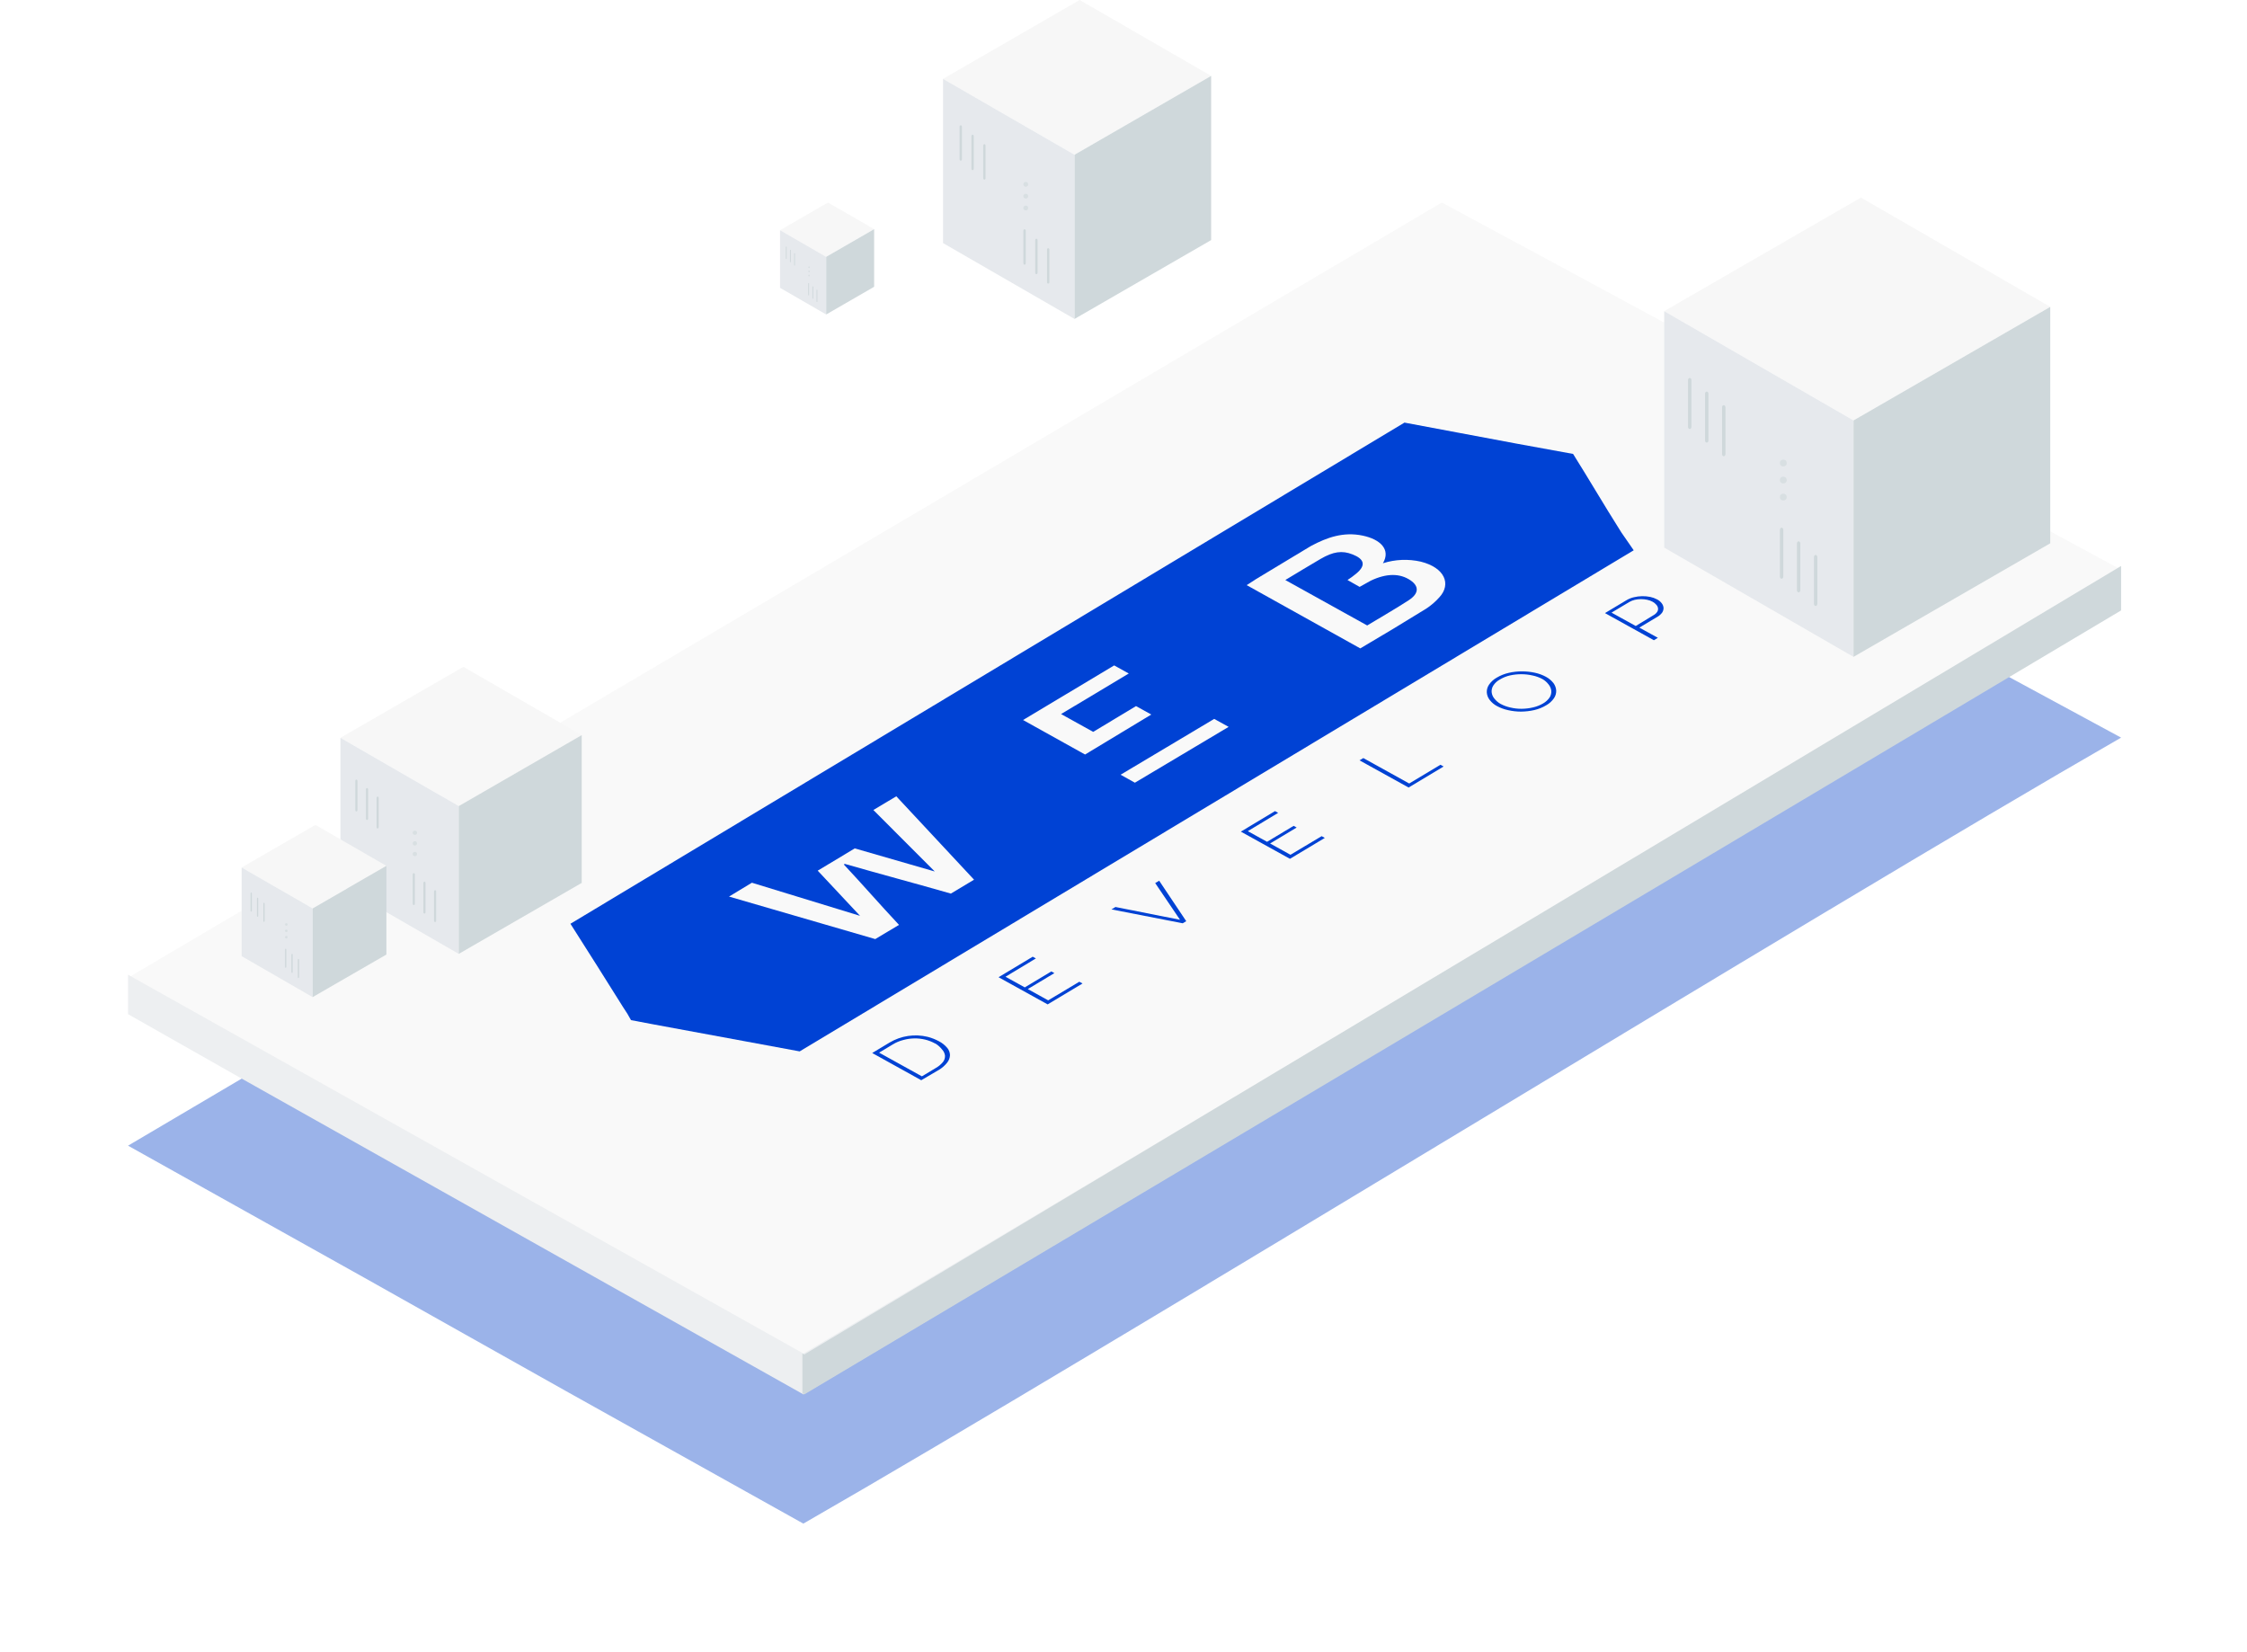 <svg width="351" height="258" viewBox="0 0 351 258" fill="none" xmlns="http://www.w3.org/2000/svg">
<g opacity="0.404" filter="url(#filter0_f_1877_5361)">
<path d="M125.489 238C52.5 197.308 92.953 219.673 20 178.963L225.222 57.869C225.433 57.932 331.333 115.222 331.333 115.222C283.269 142.842 173.552 210.416 125.489 238Z" fill="#0743C9"/>
</g>
<path d="M125.489 211.766C52.5 171.074 92.953 193.439 20 152.729L225.222 31.635C225.433 31.698 331.333 88.988 331.333 88.988C283.269 116.608 173.552 184.182 125.489 211.766Z" fill="#F9F9F9"/>
<path d="M125.498 211.433L20 152.256V158.419L37.714 168.465L125.498 217.813L269.679 131.871V125.599L125.498 211.433Z" fill="#EDEFF1"/>
<path d="M125.644 211.577L125.34 211.415V217.633L125.644 217.813L331.332 95.353V88.409L125.644 211.577Z" fill="#CFD8DB"/>
<path fill-rule="evenodd" clip-rule="evenodd" d="M89.107 144.299L219.391 66.013C222.079 66.513 224.949 67.053 227.881 67.606C233.905 68.74 240.194 69.925 245.729 70.907C246.942 72.838 248.091 74.733 249.239 76.626L249.239 76.627L249.24 76.628L249.24 76.628L249.241 76.63L249.241 76.63L249.242 76.631C250.557 78.8 251.871 80.967 253.276 83.18L255.199 85.959L124.916 164.236C122.079 163.713 119.258 163.19 116.446 162.669L116.411 162.663L116.362 162.654L116.354 162.652L116.345 162.65C111.6 161.771 106.88 160.897 102.152 160.03L98.568 159.352C98.21 158.672 97.81 158.015 97.371 157.385C94.641 153.007 91.874 148.649 89.107 144.299ZM140.416 144.454C138.887 142.824 137.44 141.219 136.013 139.637L136.013 139.636C134.613 138.084 133.233 136.552 131.813 135.04L131.961 134.944C134.731 135.742 137.539 136.517 140.338 137.291L140.338 137.291L140.339 137.291L140.339 137.291C143.093 138.052 145.839 138.811 148.535 139.586L152.154 137.414L140.009 124.387L136.428 126.531L146.018 136.133L133.523 132.526L127.733 136.002L134.344 143.06L117.452 137.888L113.88 140.051L136.723 146.693L140.435 144.472L140.416 144.454ZM212.873 83.67C215.602 84.241 217.29 85.833 216.024 87.984C217.934 87.377 219.971 87.29 221.926 87.731C225.693 88.668 226.741 91.247 224.837 93.306C224.242 93.976 223.562 94.565 222.814 95.057C219.539 97.092 215.782 99.352 212.487 101.285L194.743 91.403L196.236 90.439C198.134 89.285 200.045 88.136 201.955 86.989C202.762 86.504 203.568 86.019 204.373 85.534C204.439 85.496 204.5 85.458 204.56 85.421C204.653 85.363 204.745 85.307 204.847 85.254C207.253 83.974 209.843 83.029 212.873 83.67ZM169.496 117.862L179.841 111.615L177.456 110.297L170.766 114.324L165.748 111.542L176.326 105.207L174.044 103.943L159.81 112.471L169.496 117.862ZM189.67 112.297L191.923 113.542L177.28 122.264L175.046 121.018L189.67 112.297Z" fill="#0042D4"/>
<path d="M200.777 90.603C202.726 89.435 204.488 88.354 206.28 87.31C208.275 86.15 209.66 85.966 211.255 86.595C213.068 87.295 213.488 88.281 211.805 89.642C211.386 89.988 210.947 90.308 210.491 90.603L212.385 91.676C212.923 91.376 213.638 90.969 214.121 90.708C216.557 89.54 218.685 89.522 220.337 90.656C221.675 91.57 221.676 92.704 220.063 93.755C218.014 95.094 215.785 96.351 213.568 97.703L200.777 90.603Z" fill="#0042D4"/>
<path fill-rule="evenodd" clip-rule="evenodd" d="M136.246 164.488L143.915 168.743L143.915 168.733L146.699 167.1C147.18 166.808 147.606 166.432 147.955 165.99C148.225 165.658 148.379 165.248 148.394 164.82C148.388 164.402 148.235 164 147.962 163.684C147.601 163.255 147.158 162.902 146.659 162.647C146.109 162.351 145.526 162.122 144.922 161.965C142.893 161.468 140.75 161.788 138.956 162.857L136.246 164.488ZM144.517 162.394C145.061 162.527 145.585 162.732 146.075 163.004L146.112 163.004C146.523 163.255 146.884 163.579 147.179 163.96C147.418 164.217 147.571 164.542 147.617 164.89C147.637 165.254 147.524 165.613 147.297 165.899C146.972 166.288 146.577 166.613 146.132 166.857L144.008 168.132L137.323 164.432L139.458 163.148C139.971 162.833 140.53 162.599 141.114 162.453C142.225 162.146 143.396 162.126 144.517 162.394Z" fill="#0042D4"/>
<path d="M168.597 153.357L169.099 153.629L163.652 156.894L155.983 152.649L161.318 149.443L161.811 149.715L157.069 152.574L160.08 154.237L164.228 151.745L164.701 152.009L160.553 154.5L163.735 156.264L168.597 153.357Z" fill="#0042D4"/>
<path d="M174.243 141.679L184.33 143.678L180.451 137.942L181.073 137.575L185.299 143.896L184.752 144.224L173.622 142.055L174.243 141.679Z" fill="#0042D4"/>
<path d="M206.454 130.615L206.947 130.888L201.5 134.152L193.831 129.908L199.166 126.702L199.659 126.974L194.917 129.832L197.928 131.496L202.076 129.004L202.549 129.268L198.402 131.759L201.583 133.523L206.454 130.615Z" fill="#0042D4"/>
<path d="M220.039 123.018L212.37 118.773L212.964 118.416L220.131 122.388L225.012 119.462L225.504 119.735L220.039 123.018Z" fill="#0042D4"/>
<path fill-rule="evenodd" clip-rule="evenodd" d="M239.677 110.917C240.333 110.765 240.962 110.511 241.539 110.163C242.018 109.897 242.429 109.524 242.739 109.073C242.981 108.722 243.105 108.303 243.093 107.876C243.066 107.455 242.919 107.051 242.67 106.711C242.345 106.297 241.936 105.956 241.471 105.71C240.942 105.427 240.377 105.22 239.791 105.093C239.124 104.947 238.444 104.874 237.762 104.875C237.056 104.869 236.353 104.947 235.666 105.108C235.009 105.256 234.381 105.508 233.803 105.854C233.325 106.119 232.914 106.492 232.604 106.943C232.359 107.294 232.235 107.714 232.249 108.14C232.273 108.571 232.428 108.983 232.692 109.323C233.005 109.733 233.405 110.069 233.862 110.306C234.403 110.594 234.981 110.805 235.58 110.933C236.242 111.085 236.92 111.161 237.6 111.16C238.299 111.154 238.995 111.073 239.677 110.917ZM235.919 110.514C235.393 110.4 234.885 110.213 234.41 109.959C234.034 109.751 233.704 109.47 233.439 109.132C233.2 108.85 233.051 108.504 233.009 108.137C232.976 107.77 233.066 107.403 233.262 107.092C233.523 106.689 233.882 106.36 234.305 106.136C234.79 105.844 235.318 105.632 235.87 105.508C236.45 105.379 237.043 105.315 237.638 105.318C238.226 105.316 238.813 105.381 239.386 105.513C239.925 105.622 240.446 105.809 240.933 106.067C241.302 106.277 241.625 106.559 241.885 106.894C242.12 107.176 242.273 107.517 242.324 107.88C242.356 108.246 242.27 108.612 242.08 108.925C241.814 109.32 241.46 109.647 241.046 109.881C240.549 110.173 240.008 110.385 239.445 110.509C238.862 110.645 238.265 110.715 237.667 110.718C237.078 110.722 236.491 110.654 235.919 110.514Z" fill="#0042D4"/>
<path fill-rule="evenodd" clip-rule="evenodd" d="M250.711 95.77L258.38 100.024L258.379 99.987L258.973 99.629L256.076 98.039L258.916 96.339C259.211 96.17 259.466 95.938 259.663 95.661C259.8 95.441 259.868 95.185 259.857 94.926C259.829 94.667 259.727 94.421 259.563 94.219C259.366 93.967 259.116 93.764 258.831 93.622C258.504 93.449 258.154 93.323 257.793 93.246C256.947 93.073 256.073 93.088 255.234 93.291C254.827 93.382 254.437 93.538 254.079 93.752L250.711 95.77ZM258.311 96.088L255.528 97.777L255.519 97.787L251.732 95.696L254.515 94.035C254.778 93.885 255.06 93.773 255.353 93.701C255.679 93.627 256.012 93.59 256.345 93.59C256.661 93.588 256.976 93.62 257.285 93.686C257.589 93.745 257.882 93.85 258.153 93.999C258.374 94.117 258.571 94.276 258.733 94.468C258.874 94.616 258.966 94.804 258.995 95.007C259.024 95.203 258.98 95.404 258.874 95.571C258.73 95.786 258.537 95.963 258.311 96.088Z" fill="#0042D4"/>
<path d="M289.534 65.674L259.961 48.605L290.695 30.863L320.268 47.934L289.534 65.674Z" fill="#F7F7F7"/>
<path d="M259.961 48.605V85.54L289.534 102.608V65.674L259.961 48.605Z" fill="#E6E9ED"/>
<path d="M263.948 67.014C263.802 67.014 263.683 66.867 263.683 66.686V59.368C263.683 59.187 263.802 59.04 263.948 59.04C264.095 59.04 264.214 59.187 264.214 59.368V66.686C264.214 66.867 264.095 67.014 263.948 67.014Z" fill="url(#paint0_linear_1877_5361)"/>
<path d="M266.607 69.141C266.46 69.141 266.341 68.994 266.341 68.812V61.495C266.341 61.314 266.46 61.166 266.607 61.166C266.753 61.166 266.872 61.314 266.872 61.495V68.812C266.872 68.994 266.753 69.141 266.607 69.141Z" fill="url(#paint1_linear_1877_5361)"/>
<path d="M269.265 71.267C269.118 71.267 268.999 71.12 268.999 70.939V63.621C268.999 63.44 269.118 63.293 269.265 63.293C269.412 63.293 269.531 63.44 269.531 63.621V70.939C269.531 71.12 269.412 71.267 269.265 71.267Z" fill="url(#paint2_linear_1877_5361)"/>
<path d="M278.302 90.406C278.156 90.406 278.037 90.259 278.037 90.078V82.76C278.037 82.579 278.156 82.432 278.302 82.432C278.449 82.432 278.568 82.579 278.568 82.76V90.078C278.568 90.259 278.449 90.406 278.302 90.406Z" fill="url(#paint3_linear_1877_5361)"/>
<path d="M280.961 92.533C280.814 92.533 280.695 92.386 280.695 92.205V84.886C280.695 84.705 280.814 84.558 280.961 84.558C281.107 84.558 281.226 84.705 281.226 84.886V92.205C281.226 92.386 281.107 92.533 280.961 92.533Z" fill="url(#paint4_linear_1877_5361)"/>
<path d="M283.619 94.659C283.472 94.659 283.353 94.512 283.353 94.331V87.013C283.353 86.832 283.472 86.685 283.619 86.685C283.766 86.685 283.885 86.832 283.885 87.013V94.331C283.885 94.512 283.766 94.659 283.619 94.659Z" fill="url(#paint5_linear_1877_5361)"/>
<path opacity="0.6" d="M278.037 77.601V77.693C278.037 77.866 278.137 78.027 278.301 78.115C278.466 78.2 278.668 78.2 278.832 78.113C278.997 78.026 279.099 77.866 279.1 77.693V77.601C279.099 77.427 278.997 77.267 278.832 77.18C278.668 77.093 278.466 77.094 278.302 77.181C278.138 77.268 278.037 77.428 278.037 77.601Z" fill="url(#paint6_linear_1877_5361)"/>
<path opacity="0.6" d="M278.037 74.942V75.033C278.036 75.207 278.137 75.367 278.301 75.455C278.466 75.542 278.669 75.543 278.834 75.456C278.999 75.368 279.101 75.207 279.1 75.033V74.942C279.099 74.769 278.997 74.609 278.832 74.524C278.669 74.436 278.466 74.435 278.301 74.522C278.137 74.608 278.036 74.769 278.037 74.942Z" fill="url(#paint7_linear_1877_5361)"/>
<path opacity="0.6" d="M278.037 72.284V72.375C278.036 72.549 278.137 72.709 278.301 72.796C278.466 72.884 278.669 72.884 278.834 72.797C278.999 72.71 279.101 72.549 279.1 72.375V72.284C279.099 72.111 278.997 71.951 278.832 71.865C278.669 71.778 278.466 71.777 278.301 71.863C278.137 71.95 278.036 72.11 278.037 72.284Z" fill="url(#paint8_linear_1877_5361)"/>
<path d="M289.534 65.674L320.268 47.934V84.868L289.534 102.608V65.674Z" fill="url(#paint9_linear_1877_5361)"/>
<path d="M167.847 24.174L147.311 12.321L168.653 0L189.19 11.855L167.847 24.174Z" fill="#F7F7F7"/>
<path d="M147.311 12.321V37.97L167.847 49.823V24.174L147.311 12.321Z" fill="#E6E9ED"/>
<path d="M150.08 25.105C149.978 25.105 149.895 25.003 149.895 24.877V19.795C149.895 19.669 149.978 19.567 150.08 19.567C150.182 19.567 150.264 19.669 150.264 19.795V24.877C150.264 25.003 150.182 25.105 150.08 25.105Z" fill="url(#paint10_linear_1877_5361)"/>
<path d="M151.926 26.581C151.824 26.581 151.741 26.479 151.741 26.353V21.272C151.741 21.146 151.824 21.044 151.926 21.044C152.028 21.044 152.11 21.146 152.11 21.272V26.353C152.11 26.479 152.028 26.581 151.926 26.581Z" fill="url(#paint11_linear_1877_5361)"/>
<path d="M153.772 28.058C153.67 28.058 153.587 27.956 153.587 27.83V22.749C153.587 22.623 153.67 22.52 153.772 22.52C153.873 22.52 153.956 22.623 153.956 22.749V27.83C153.956 27.956 153.873 28.058 153.772 28.058Z" fill="url(#paint12_linear_1877_5361)"/>
<path d="M160.048 41.349C159.946 41.349 159.863 41.247 159.863 41.121V36.039C159.863 35.913 159.946 35.811 160.048 35.811C160.15 35.811 160.232 35.913 160.232 36.039V41.121C160.232 41.247 160.15 41.349 160.048 41.349Z" fill="url(#paint13_linear_1877_5361)"/>
<path d="M161.894 42.826C161.792 42.826 161.709 42.724 161.709 42.598V37.516C161.709 37.39 161.792 37.288 161.894 37.288C161.996 37.288 162.078 37.39 162.078 37.516V42.598C162.078 42.724 161.996 42.826 161.894 42.826Z" fill="url(#paint14_linear_1877_5361)"/>
<path d="M163.74 44.303C163.638 44.303 163.555 44.201 163.555 44.075V38.993C163.555 38.867 163.638 38.765 163.74 38.765C163.842 38.765 163.924 38.867 163.924 38.993V44.075C163.924 44.201 163.842 44.303 163.74 44.303Z" fill="url(#paint15_linear_1877_5361)"/>
<path opacity="0.6" d="M159.863 32.457V32.521C159.863 32.641 159.933 32.753 160.047 32.814C160.161 32.873 160.302 32.873 160.416 32.812C160.53 32.752 160.601 32.641 160.602 32.521V32.457C160.601 32.336 160.53 32.225 160.416 32.164C160.302 32.104 160.161 32.105 160.047 32.165C159.933 32.225 159.863 32.337 159.863 32.457Z" fill="url(#paint16_linear_1877_5361)"/>
<path opacity="0.6" d="M159.863 30.61V30.673C159.863 30.794 159.933 30.905 160.047 30.966C160.161 31.027 160.302 31.027 160.417 30.966C160.532 30.906 160.602 30.794 160.602 30.673V30.61C160.601 30.489 160.53 30.379 160.416 30.319C160.302 30.258 160.161 30.258 160.047 30.318C159.933 30.378 159.863 30.489 159.863 30.61Z" fill="url(#paint17_linear_1877_5361)"/>
<path opacity="0.6" d="M159.863 28.764V28.828C159.863 28.948 159.933 29.059 160.047 29.12C160.161 29.181 160.302 29.181 160.417 29.121C160.532 29.06 160.602 28.948 160.602 28.828V28.764C160.601 28.644 160.53 28.533 160.416 28.474C160.302 28.413 160.161 28.412 160.047 28.472C159.933 28.532 159.863 28.644 159.863 28.764Z" fill="url(#paint18_linear_1877_5361)"/>
<path d="M167.847 24.174L189.19 11.855V37.504L167.847 49.823V24.174Z" fill="url(#paint19_linear_1877_5361)"/>
<path d="M71.661 125.92L53.178 115.252L72.386 104.163L90.869 114.833L71.661 125.92Z" fill="#F7F7F7"/>
<path d="M53.178 115.252V138.336L71.661 149.004V125.92L53.178 115.252Z" fill="#E6E9ED"/>
<path d="M55.67 126.758C55.578 126.758 55.503 126.666 55.503 126.552V121.979C55.503 121.866 55.578 121.774 55.67 121.774C55.761 121.774 55.836 121.866 55.836 121.979V126.552C55.836 126.666 55.761 126.758 55.67 126.758Z" fill="url(#paint20_linear_1877_5361)"/>
<path d="M57.331 128.087C57.239 128.087 57.165 127.995 57.165 127.881V123.308C57.165 123.195 57.239 123.103 57.331 123.103C57.423 123.103 57.497 123.195 57.497 123.308V127.881C57.497 127.995 57.423 128.087 57.331 128.087Z" fill="url(#paint21_linear_1877_5361)"/>
<path d="M58.992 129.416C58.901 129.416 58.826 129.324 58.826 129.21V124.637C58.826 124.524 58.901 124.432 58.992 124.432C59.084 124.432 59.158 124.524 59.158 124.637V129.21C59.158 129.324 59.084 129.416 58.992 129.416Z" fill="url(#paint22_linear_1877_5361)"/>
<path d="M64.641 141.378C64.549 141.378 64.475 141.286 64.475 141.172V136.599C64.475 136.485 64.549 136.394 64.641 136.394C64.733 136.394 64.807 136.485 64.807 136.599V141.172C64.807 141.286 64.733 141.378 64.641 141.378Z" fill="url(#paint23_linear_1877_5361)"/>
<path d="M66.302 142.707C66.211 142.707 66.136 142.615 66.136 142.502V137.928C66.136 137.814 66.211 137.723 66.302 137.723C66.394 137.723 66.469 137.814 66.469 137.928V142.502C66.469 142.615 66.394 142.707 66.302 142.707Z" fill="url(#paint24_linear_1877_5361)"/>
<path d="M67.963 144.036C67.872 144.036 67.797 143.944 67.797 143.831V139.257C67.797 139.144 67.872 139.052 67.963 139.052C68.055 139.052 68.13 139.144 68.13 139.257V143.831C68.13 143.944 68.055 144.036 67.963 144.036Z" fill="url(#paint25_linear_1877_5361)"/>
<path opacity="0.6" d="M64.475 133.375V133.432C64.475 133.54 64.537 133.641 64.64 133.695C64.743 133.749 64.869 133.749 64.972 133.694C65.075 133.64 65.138 133.54 65.139 133.432V133.375C65.138 133.266 65.075 133.166 64.972 133.111C64.869 133.057 64.743 133.057 64.64 133.112C64.538 133.166 64.475 133.266 64.475 133.375Z" fill="url(#paint26_linear_1877_5361)"/>
<path opacity="0.6" d="M64.475 131.713V131.77C64.474 131.878 64.537 131.978 64.64 132.033C64.743 132.088 64.87 132.088 64.973 132.034C65.076 131.979 65.14 131.879 65.139 131.77V131.713C65.139 131.604 65.075 131.505 64.972 131.451C64.87 131.396 64.743 131.396 64.64 131.45C64.537 131.504 64.474 131.604 64.475 131.713Z" fill="url(#paint27_linear_1877_5361)"/>
<path opacity="0.6" d="M64.475 130.051V130.108C64.474 130.217 64.537 130.317 64.64 130.371C64.743 130.426 64.87 130.426 64.973 130.372C65.076 130.318 65.14 130.217 65.139 130.108V130.051C65.139 129.943 65.075 129.843 64.972 129.79C64.87 129.735 64.743 129.734 64.64 129.788C64.537 129.842 64.474 129.943 64.475 130.051Z" fill="url(#paint28_linear_1877_5361)"/>
<path d="M71.661 125.92L90.869 114.833V137.917L71.661 149.004V125.92Z" fill="url(#paint29_linear_1877_5361)"/>
<path d="M129.057 40.12L121.849 35.959L129.34 31.635L136.548 35.796L129.057 40.12Z" fill="#F7F7F7"/>
<path d="M121.849 35.959V44.962L129.057 49.123V40.12L121.849 35.959Z" fill="#E6E9ED"/>
<path d="M122.821 40.447C122.785 40.447 122.756 40.411 122.756 40.367V38.583C122.756 38.539 122.785 38.503 122.821 38.503C122.856 38.503 122.885 38.539 122.885 38.583V40.367C122.885 40.411 122.856 40.447 122.821 40.447Z" fill="url(#paint30_linear_1877_5361)"/>
<path d="M123.469 40.965C123.433 40.965 123.404 40.929 123.404 40.885V39.101C123.404 39.057 123.433 39.021 123.469 39.021C123.504 39.021 123.533 39.057 123.533 39.101V40.885C123.533 40.929 123.504 40.965 123.469 40.965Z" fill="url(#paint31_linear_1877_5361)"/>
<path d="M124.117 41.483C124.081 41.483 124.052 41.447 124.052 41.403V39.62C124.052 39.575 124.081 39.54 124.117 39.54C124.152 39.54 124.181 39.575 124.181 39.62V41.403C124.181 41.447 124.152 41.483 124.117 41.483Z" fill="url(#paint32_linear_1877_5361)"/>
<path d="M126.32 46.148C126.284 46.148 126.255 46.112 126.255 46.068V44.285C126.255 44.24 126.284 44.205 126.32 44.205C126.355 44.205 126.384 44.24 126.384 44.285V46.068C126.384 46.112 126.355 46.148 126.32 46.148Z" fill="url(#paint33_linear_1877_5361)"/>
<path d="M126.968 46.667C126.932 46.667 126.903 46.631 126.903 46.587V44.803C126.903 44.759 126.932 44.723 126.968 44.723C127.003 44.723 127.032 44.759 127.032 44.803V46.587C127.032 46.631 127.003 46.667 126.968 46.667Z" fill="url(#paint34_linear_1877_5361)"/>
<path d="M127.616 47.185C127.58 47.185 127.551 47.149 127.551 47.105V45.322C127.551 45.277 127.58 45.242 127.616 45.242C127.651 45.242 127.68 45.277 127.68 45.322V47.105C127.68 47.149 127.651 47.185 127.616 47.185Z" fill="url(#paint35_linear_1877_5361)"/>
<path opacity="0.6" d="M126.255 43.027V43.049C126.255 43.091 126.279 43.13 126.319 43.152C126.359 43.173 126.408 43.172 126.448 43.151C126.488 43.13 126.513 43.091 126.513 43.049V43.027C126.513 42.985 126.488 42.946 126.448 42.924C126.408 42.903 126.359 42.904 126.319 42.925C126.279 42.946 126.255 42.985 126.255 43.027Z" fill="url(#paint36_linear_1877_5361)"/>
<path opacity="0.6" d="M126.255 42.379V42.401C126.255 42.443 126.279 42.482 126.319 42.504C126.359 42.525 126.409 42.525 126.449 42.504C126.489 42.483 126.514 42.443 126.513 42.401V42.379C126.513 42.337 126.489 42.298 126.448 42.277C126.409 42.256 126.359 42.256 126.319 42.277C126.279 42.298 126.255 42.337 126.255 42.379Z" fill="url(#paint37_linear_1877_5361)"/>
<path opacity="0.6" d="M126.255 41.731V41.753C126.255 41.795 126.279 41.834 126.319 41.855C126.359 41.877 126.409 41.877 126.449 41.856C126.489 41.834 126.514 41.795 126.513 41.753V41.731C126.513 41.688 126.489 41.65 126.448 41.629C126.409 41.608 126.359 41.607 126.319 41.628C126.279 41.65 126.255 41.688 126.255 41.731Z" fill="url(#paint38_linear_1877_5361)"/>
<path d="M129.057 40.12L136.548 35.796V44.799L129.057 49.123V40.12Z" fill="url(#paint39_linear_1877_5361)"/>
<path d="M48.836 141.908L37.747 135.507L49.272 128.854L60.361 135.255L48.836 141.908Z" fill="#F7F7F7"/>
<path d="M37.747 135.507V149.357L48.836 155.758V141.908L37.747 135.507Z" fill="#E6E9ED"/>
<path d="M39.242 142.411C39.187 142.411 39.142 142.355 39.142 142.287V139.543C39.142 139.475 39.187 139.42 39.242 139.42C39.297 139.42 39.342 139.475 39.342 139.543V142.287C39.342 142.355 39.297 142.411 39.242 142.411Z" fill="url(#paint40_linear_1877_5361)"/>
<path d="M40.238 143.208C40.183 143.208 40.139 143.153 40.139 143.085V140.341C40.139 140.273 40.183 140.218 40.238 140.218C40.293 140.218 40.338 140.273 40.338 140.341V143.085C40.338 143.153 40.293 143.208 40.238 143.208Z" fill="url(#paint41_linear_1877_5361)"/>
<path d="M41.235 144.005C41.18 144.005 41.136 143.95 41.136 143.882V141.138C41.136 141.07 41.18 141.015 41.235 141.015C41.291 141.015 41.335 141.07 41.335 141.138V143.882C41.335 143.95 41.291 144.005 41.235 144.005Z" fill="url(#paint42_linear_1877_5361)"/>
<path d="M44.625 151.183C44.569 151.183 44.525 151.127 44.525 151.059V148.315C44.525 148.247 44.569 148.192 44.625 148.192C44.68 148.192 44.724 148.247 44.724 148.315V151.059C44.724 151.127 44.68 151.183 44.625 151.183Z" fill="url(#paint43_linear_1877_5361)"/>
<path d="M45.622 151.98C45.567 151.98 45.522 151.925 45.522 151.857V149.112C45.522 149.045 45.567 148.99 45.622 148.99C45.677 148.99 45.721 149.045 45.721 149.112V151.857C45.721 151.925 45.677 151.98 45.622 151.98Z" fill="url(#paint44_linear_1877_5361)"/>
<path d="M46.618 152.777C46.563 152.777 46.519 152.722 46.519 152.654V149.91C46.519 149.842 46.563 149.787 46.618 149.787C46.673 149.787 46.718 149.842 46.718 149.91V152.654C46.718 152.722 46.673 152.777 46.618 152.777Z" fill="url(#paint45_linear_1877_5361)"/>
<path opacity="0.6" d="M44.525 146.38V146.415C44.525 146.48 44.562 146.54 44.624 146.572C44.685 146.604 44.761 146.604 44.823 146.572C44.884 146.539 44.922 146.48 44.923 146.415V146.38C44.922 146.315 44.884 146.255 44.823 146.223C44.761 146.19 44.685 146.19 44.624 146.223C44.563 146.256 44.525 146.315 44.525 146.38Z" fill="url(#paint46_linear_1877_5361)"/>
<path opacity="0.6" d="M44.525 145.383V145.417C44.525 145.482 44.562 145.542 44.624 145.575C44.685 145.608 44.761 145.608 44.823 145.575C44.885 145.543 44.923 145.482 44.923 145.417V145.383C44.922 145.318 44.884 145.258 44.823 145.227C44.761 145.194 44.685 145.193 44.624 145.226C44.562 145.258 44.525 145.318 44.525 145.383Z" fill="url(#paint47_linear_1877_5361)"/>
<path opacity="0.6" d="M44.525 144.386V144.42C44.525 144.485 44.562 144.545 44.624 144.578C44.685 144.611 44.761 144.611 44.823 144.578C44.885 144.546 44.923 144.486 44.923 144.42V144.386C44.922 144.321 44.884 144.262 44.823 144.23C44.761 144.197 44.685 144.197 44.624 144.229C44.562 144.261 44.525 144.321 44.525 144.386Z" fill="url(#paint48_linear_1877_5361)"/>
<path d="M48.836 141.908L60.361 135.256V149.106L48.836 155.758V141.908Z" fill="url(#paint49_linear_1877_5361)"/>
<defs>
<filter id="filter0_f_1877_5361" x="0.972" y="38.841" width="349.388" height="218.188" filterUnits="userSpaceOnUse" color-interpolation-filters="sRGB">
<feFlood flood-opacity="0" result="BackgroundImageFix"/>
<feBlend mode="normal" in="SourceGraphic" in2="BackgroundImageFix" result="shape"/>
<feGaussianBlur stdDeviation="9.514" result="effect1_foregroundBlur_1877_5361"/>
</filter>
<linearGradient id="paint0_linear_1877_5361" x1="263.683" y1="67.014" x2="264.214" y2="67.014" gradientUnits="userSpaceOnUse">
<stop stop-color="#CFD8DB"/>
<stop offset="1" stop-color="#CFD8DB"/>
</linearGradient>
<linearGradient id="paint1_linear_1877_5361" x1="266.341" y1="69.139" x2="266.872" y2="69.139" gradientUnits="userSpaceOnUse">
<stop stop-color="#CFD8DB"/>
<stop offset="1" stop-color="#CFD8DB"/>
</linearGradient>
<linearGradient id="paint2_linear_1877_5361" x1="268.999" y1="71.264" x2="269.531" y2="71.264" gradientUnits="userSpaceOnUse">
<stop stop-color="#CFD8DB"/>
<stop offset="1" stop-color="#CFD8DB"/>
</linearGradient>
<linearGradient id="paint3_linear_1877_5361" x1="278.029" y1="90.408" x2="278.56" y2="90.408" gradientUnits="userSpaceOnUse">
<stop stop-color="#CFD8DB"/>
<stop offset="1" stop-color="#CFD8DB"/>
</linearGradient>
<linearGradient id="paint4_linear_1877_5361" x1="280.695" y1="92.526" x2="281.226" y2="92.526" gradientUnits="userSpaceOnUse">
<stop stop-color="#CFD8DB"/>
<stop offset="1" stop-color="#CFD8DB"/>
</linearGradient>
<linearGradient id="paint5_linear_1877_5361" x1="283.353" y1="94.659" x2="283.885" y2="94.659" gradientUnits="userSpaceOnUse">
<stop stop-color="#CFD8DB"/>
<stop offset="1" stop-color="#CFD8DB"/>
</linearGradient>
<linearGradient id="paint6_linear_1877_5361" x1="278.037" y1="78.179" x2="279.1" y2="78.179" gradientUnits="userSpaceOnUse">
<stop stop-color="#CFD8DB"/>
<stop offset="1" stop-color="#CFD8DB"/>
</linearGradient>
<linearGradient id="paint7_linear_1877_5361" x1="278.037" y1="75.519" x2="279.1" y2="75.519" gradientUnits="userSpaceOnUse">
<stop stop-color="#CFD8DB"/>
<stop offset="1" stop-color="#CFD8DB"/>
</linearGradient>
<linearGradient id="paint8_linear_1877_5361" x1="278.037" y1="72.861" x2="279.1" y2="72.861" gradientUnits="userSpaceOnUse">
<stop stop-color="#CFD8DB"/>
<stop offset="1" stop-color="#CFD8DB"/>
</linearGradient>
<linearGradient id="paint9_linear_1877_5361" x1="289.534" y1="102.609" x2="320.268" y2="102.609" gradientUnits="userSpaceOnUse">
<stop stop-color="#CFD8DB"/>
<stop offset="1" stop-color="#CFD8DB"/>
</linearGradient>
<linearGradient id="paint10_linear_1877_5361" x1="149.895" y1="25.105" x2="150.264" y2="25.105" gradientUnits="userSpaceOnUse">
<stop stop-color="#CFD8DB"/>
<stop offset="1" stop-color="#CFD8DB"/>
</linearGradient>
<linearGradient id="paint11_linear_1877_5361" x1="151.741" y1="26.58" x2="152.11" y2="26.58" gradientUnits="userSpaceOnUse">
<stop stop-color="#CFD8DB"/>
<stop offset="1" stop-color="#CFD8DB"/>
</linearGradient>
<linearGradient id="paint12_linear_1877_5361" x1="153.587" y1="28.056" x2="153.956" y2="28.056" gradientUnits="userSpaceOnUse">
<stop stop-color="#CFD8DB"/>
<stop offset="1" stop-color="#CFD8DB"/>
</linearGradient>
<linearGradient id="paint13_linear_1877_5361" x1="159.858" y1="41.35" x2="160.227" y2="41.35" gradientUnits="userSpaceOnUse">
<stop stop-color="#CFD8DB"/>
<stop offset="1" stop-color="#CFD8DB"/>
</linearGradient>
<linearGradient id="paint14_linear_1877_5361" x1="161.709" y1="42.821" x2="162.078" y2="42.821" gradientUnits="userSpaceOnUse">
<stop stop-color="#CFD8DB"/>
<stop offset="1" stop-color="#CFD8DB"/>
</linearGradient>
<linearGradient id="paint15_linear_1877_5361" x1="163.555" y1="44.303" x2="163.924" y2="44.303" gradientUnits="userSpaceOnUse">
<stop stop-color="#CFD8DB"/>
<stop offset="1" stop-color="#CFD8DB"/>
</linearGradient>
<linearGradient id="paint16_linear_1877_5361" x1="159.863" y1="32.858" x2="160.602" y2="32.858" gradientUnits="userSpaceOnUse">
<stop stop-color="#CFD8DB"/>
<stop offset="1" stop-color="#CFD8DB"/>
</linearGradient>
<linearGradient id="paint17_linear_1877_5361" x1="159.863" y1="31.011" x2="160.602" y2="31.011" gradientUnits="userSpaceOnUse">
<stop stop-color="#CFD8DB"/>
<stop offset="1" stop-color="#CFD8DB"/>
</linearGradient>
<linearGradient id="paint18_linear_1877_5361" x1="159.863" y1="29.165" x2="160.602" y2="29.165" gradientUnits="userSpaceOnUse">
<stop stop-color="#CFD8DB"/>
<stop offset="1" stop-color="#CFD8DB"/>
</linearGradient>
<linearGradient id="paint19_linear_1877_5361" x1="167.847" y1="49.824" x2="189.19" y2="49.824" gradientUnits="userSpaceOnUse">
<stop stop-color="#CFD8DB"/>
<stop offset="1" stop-color="#CFD8DB"/>
</linearGradient>
<linearGradient id="paint20_linear_1877_5361" x1="55.503" y1="126.758" x2="55.836" y2="126.758" gradientUnits="userSpaceOnUse">
<stop stop-color="#CFD8DB"/>
<stop offset="1" stop-color="#CFD8DB"/>
</linearGradient>
<linearGradient id="paint21_linear_1877_5361" x1="57.165" y1="128.086" x2="57.497" y2="128.086" gradientUnits="userSpaceOnUse">
<stop stop-color="#CFD8DB"/>
<stop offset="1" stop-color="#CFD8DB"/>
</linearGradient>
<linearGradient id="paint22_linear_1877_5361" x1="58.826" y1="129.414" x2="59.158" y2="129.414" gradientUnits="userSpaceOnUse">
<stop stop-color="#CFD8DB"/>
<stop offset="1" stop-color="#CFD8DB"/>
</linearGradient>
<linearGradient id="paint23_linear_1877_5361" x1="64.47" y1="141.379" x2="64.802" y2="141.379" gradientUnits="userSpaceOnUse">
<stop stop-color="#CFD8DB"/>
<stop offset="1" stop-color="#CFD8DB"/>
</linearGradient>
<linearGradient id="paint24_linear_1877_5361" x1="66.136" y1="142.703" x2="66.469" y2="142.703" gradientUnits="userSpaceOnUse">
<stop stop-color="#CFD8DB"/>
<stop offset="1" stop-color="#CFD8DB"/>
</linearGradient>
<linearGradient id="paint25_linear_1877_5361" x1="67.797" y1="144.036" x2="68.13" y2="144.036" gradientUnits="userSpaceOnUse">
<stop stop-color="#CFD8DB"/>
<stop offset="1" stop-color="#CFD8DB"/>
</linearGradient>
<linearGradient id="paint26_linear_1877_5361" x1="64.475" y1="133.735" x2="65.139" y2="133.735" gradientUnits="userSpaceOnUse">
<stop stop-color="#CFD8DB"/>
<stop offset="1" stop-color="#CFD8DB"/>
</linearGradient>
<linearGradient id="paint27_linear_1877_5361" x1="64.475" y1="132.073" x2="65.139" y2="132.073" gradientUnits="userSpaceOnUse">
<stop stop-color="#CFD8DB"/>
<stop offset="1" stop-color="#CFD8DB"/>
</linearGradient>
<linearGradient id="paint28_linear_1877_5361" x1="64.475" y1="130.412" x2="65.139" y2="130.412" gradientUnits="userSpaceOnUse">
<stop stop-color="#CFD8DB"/>
<stop offset="1" stop-color="#CFD8DB"/>
</linearGradient>
<linearGradient id="paint29_linear_1877_5361" x1="71.661" y1="149.005" x2="90.869" y2="149.005" gradientUnits="userSpaceOnUse">
<stop stop-color="#CFD8DB"/>
<stop offset="1" stop-color="#CFD8DB"/>
</linearGradient>
<linearGradient id="paint30_linear_1877_5361" x1="122.756" y1="40.447" x2="122.885" y2="40.447" gradientUnits="userSpaceOnUse">
<stop stop-color="#CFD8DB"/>
<stop offset="1" stop-color="#CFD8DB"/>
</linearGradient>
<linearGradient id="paint31_linear_1877_5361" x1="123.404" y1="40.965" x2="123.533" y2="40.965" gradientUnits="userSpaceOnUse">
<stop stop-color="#CFD8DB"/>
<stop offset="1" stop-color="#CFD8DB"/>
</linearGradient>
<linearGradient id="paint32_linear_1877_5361" x1="124.052" y1="41.483" x2="124.181" y2="41.483" gradientUnits="userSpaceOnUse">
<stop stop-color="#CFD8DB"/>
<stop offset="1" stop-color="#CFD8DB"/>
</linearGradient>
<linearGradient id="paint33_linear_1877_5361" x1="126.253" y1="46.149" x2="126.383" y2="46.149" gradientUnits="userSpaceOnUse">
<stop stop-color="#CFD8DB"/>
<stop offset="1" stop-color="#CFD8DB"/>
</linearGradient>
<linearGradient id="paint34_linear_1877_5361" x1="126.903" y1="46.665" x2="127.032" y2="46.665" gradientUnits="userSpaceOnUse">
<stop stop-color="#CFD8DB"/>
<stop offset="1" stop-color="#CFD8DB"/>
</linearGradient>
<linearGradient id="paint35_linear_1877_5361" x1="127.551" y1="47.185" x2="127.68" y2="47.185" gradientUnits="userSpaceOnUse">
<stop stop-color="#CFD8DB"/>
<stop offset="1" stop-color="#CFD8DB"/>
</linearGradient>
<linearGradient id="paint36_linear_1877_5361" x1="126.255" y1="43.167" x2="126.513" y2="43.167" gradientUnits="userSpaceOnUse">
<stop stop-color="#CFD8DB"/>
<stop offset="1" stop-color="#CFD8DB"/>
</linearGradient>
<linearGradient id="paint37_linear_1877_5361" x1="126.255" y1="42.519" x2="126.513" y2="42.519" gradientUnits="userSpaceOnUse">
<stop stop-color="#CFD8DB"/>
<stop offset="1" stop-color="#CFD8DB"/>
</linearGradient>
<linearGradient id="paint38_linear_1877_5361" x1="126.255" y1="41.871" x2="126.513" y2="41.871" gradientUnits="userSpaceOnUse">
<stop stop-color="#CFD8DB"/>
<stop offset="1" stop-color="#CFD8DB"/>
</linearGradient>
<linearGradient id="paint39_linear_1877_5361" x1="129.057" y1="49.123" x2="136.548" y2="49.123" gradientUnits="userSpaceOnUse">
<stop stop-color="#CFD8DB"/>
<stop offset="1" stop-color="#CFD8DB"/>
</linearGradient>
<linearGradient id="paint40_linear_1877_5361" x1="39.142" y1="142.411" x2="39.342" y2="142.411" gradientUnits="userSpaceOnUse">
<stop stop-color="#CFD8DB"/>
<stop offset="1" stop-color="#CFD8DB"/>
</linearGradient>
<linearGradient id="paint41_linear_1877_5361" x1="40.139" y1="143.207" x2="40.338" y2="143.207" gradientUnits="userSpaceOnUse">
<stop stop-color="#CFD8DB"/>
<stop offset="1" stop-color="#CFD8DB"/>
</linearGradient>
<linearGradient id="paint42_linear_1877_5361" x1="41.136" y1="144.004" x2="41.335" y2="144.004" gradientUnits="userSpaceOnUse">
<stop stop-color="#CFD8DB"/>
<stop offset="1" stop-color="#CFD8DB"/>
</linearGradient>
<linearGradient id="paint43_linear_1877_5361" x1="44.522" y1="151.183" x2="44.721" y2="151.183" gradientUnits="userSpaceOnUse">
<stop stop-color="#CFD8DB"/>
<stop offset="1" stop-color="#CFD8DB"/>
</linearGradient>
<linearGradient id="paint44_linear_1877_5361" x1="45.522" y1="151.977" x2="45.721" y2="151.977" gradientUnits="userSpaceOnUse">
<stop stop-color="#CFD8DB"/>
<stop offset="1" stop-color="#CFD8DB"/>
</linearGradient>
<linearGradient id="paint45_linear_1877_5361" x1="46.519" y1="152.777" x2="46.718" y2="152.777" gradientUnits="userSpaceOnUse">
<stop stop-color="#CFD8DB"/>
<stop offset="1" stop-color="#CFD8DB"/>
</linearGradient>
<linearGradient id="paint46_linear_1877_5361" x1="44.525" y1="146.596" x2="44.923" y2="146.596" gradientUnits="userSpaceOnUse">
<stop stop-color="#CFD8DB"/>
<stop offset="1" stop-color="#CFD8DB"/>
</linearGradient>
<linearGradient id="paint47_linear_1877_5361" x1="44.525" y1="145.599" x2="44.923" y2="145.599" gradientUnits="userSpaceOnUse">
<stop stop-color="#CFD8DB"/>
<stop offset="1" stop-color="#CFD8DB"/>
</linearGradient>
<linearGradient id="paint48_linear_1877_5361" x1="44.525" y1="144.602" x2="44.923" y2="144.602" gradientUnits="userSpaceOnUse">
<stop stop-color="#CFD8DB"/>
<stop offset="1" stop-color="#CFD8DB"/>
</linearGradient>
<linearGradient id="paint49_linear_1877_5361" x1="48.836" y1="155.759" x2="60.361" y2="155.759" gradientUnits="userSpaceOnUse">
<stop stop-color="#CFD8DB"/>
<stop offset="1" stop-color="#CFD8DB"/>
</linearGradient>
</defs>
</svg>
